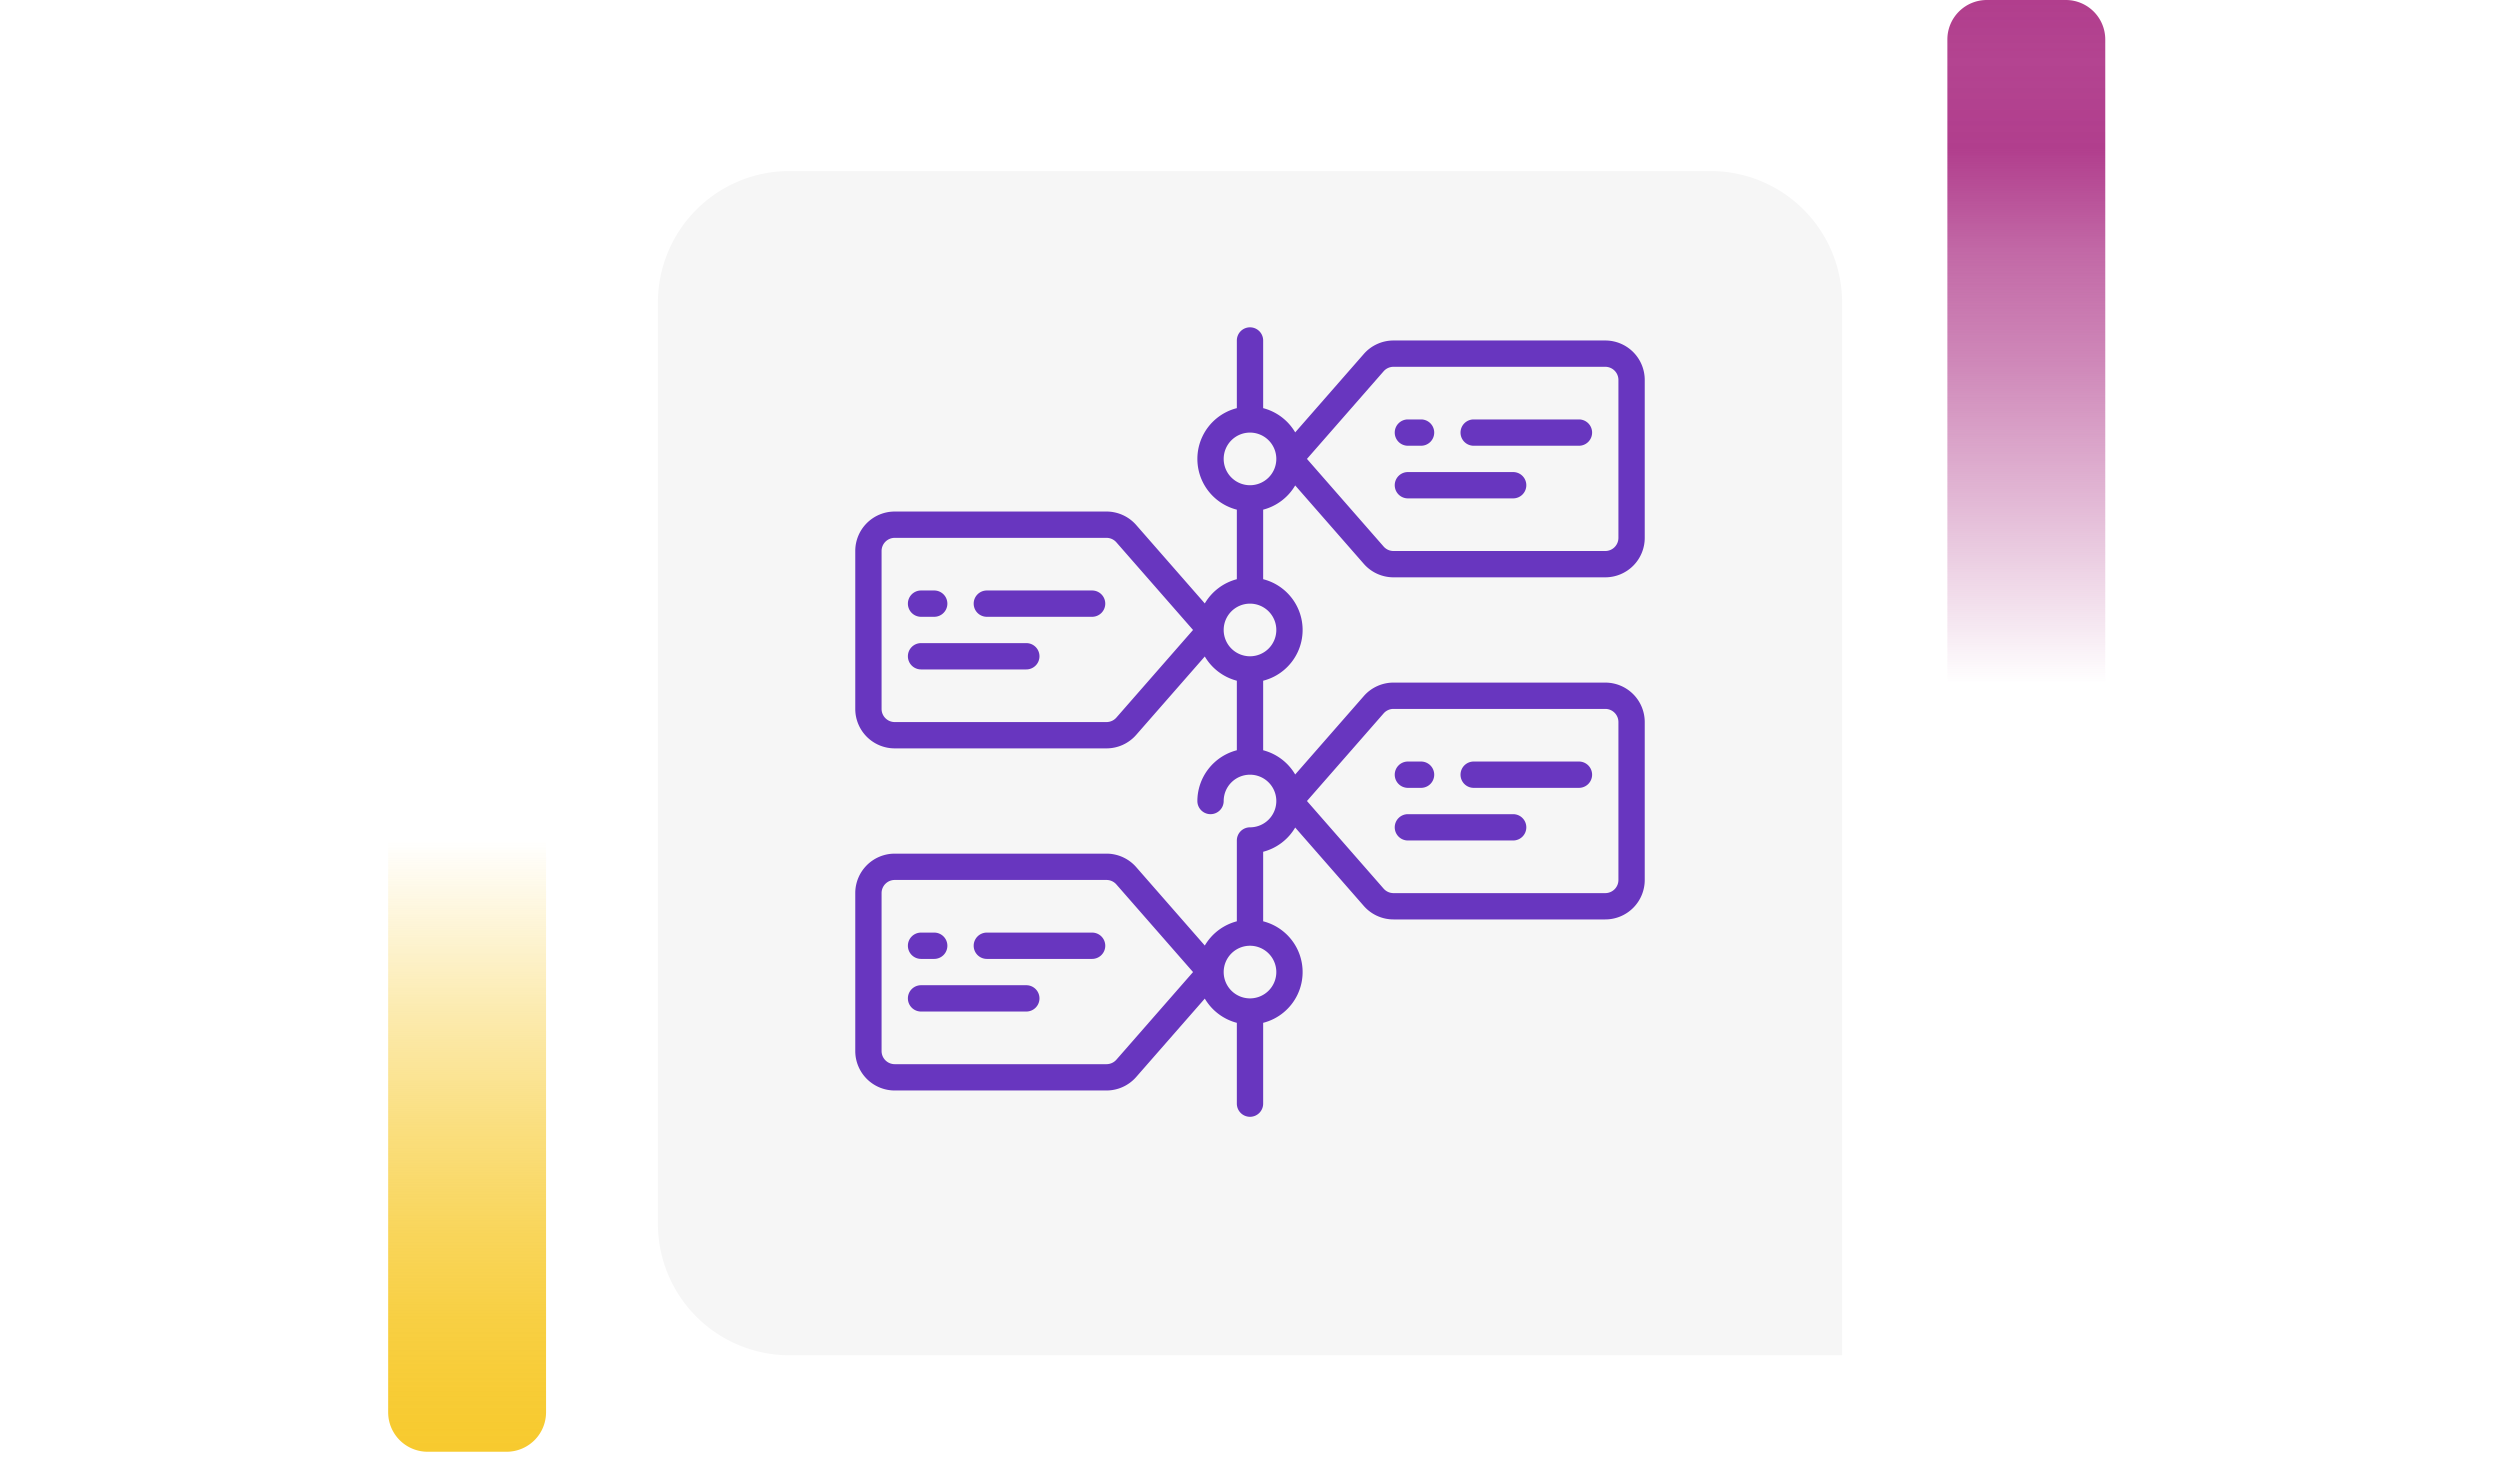 <svg xmlns="http://www.w3.org/2000/svg" xmlns:xlink="http://www.w3.org/1999/xlink" width="190" height="112" viewBox="0 0 190 112">
  <defs>
    <linearGradient id="linear-gradient" x1="0.5" x2="0.5" y2="1" gradientUnits="objectBoundingBox">
      <stop offset="0" stop-color="#f7ca2e" stop-opacity="0"/>
      <stop offset="0.091" stop-color="#f7ca2e" stop-opacity="0.129"/>
      <stop offset="0.283" stop-color="#f7ca2e" stop-opacity="0.388"/>
      <stop offset="0.465" stop-color="#f7ca2e" stop-opacity="0.612"/>
      <stop offset="0.633" stop-color="#f7ca2e" stop-opacity="0.78"/>
      <stop offset="0.784" stop-color="#f7ca2e" stop-opacity="0.902"/>
      <stop offset="0.911" stop-color="#f7ca2e" stop-opacity="0.969"/>
      <stop offset="1" stop-color="#f7ca2e"/>
    </linearGradient>
    <linearGradient id="linear-gradient-2" x1="0.5" x2="0.5" y2="1" gradientUnits="objectBoundingBox">
      <stop offset="0" stop-color="#b13e8d" stop-opacity="0"/>
      <stop offset="0.091" stop-color="#b13e8d" stop-opacity="0.129"/>
      <stop offset="0.283" stop-color="#b13e8d" stop-opacity="0.388"/>
      <stop offset="0.465" stop-color="#b13e8d" stop-opacity="0.612"/>
      <stop offset="0.633" stop-color="#b13e8d" stop-opacity="0.78"/>
      <stop offset="0.784" stop-color="#b13e8d"/>
      <stop offset="0.911" stop-color="#b13e8d" stop-opacity="0.969"/>
      <stop offset="1" stop-color="#b13e8d"/>
    </linearGradient>
    <filter id="Rectángulo_40720" x="41" y="4" width="108" height="108" filterUnits="userSpaceOnUse">
      <feOffset dy="3" input="SourceAlpha"/>
      <feGaussianBlur stdDeviation="3" result="blur"/>
      <feFlood flood-opacity="0.161"/>
      <feComposite operator="in" in2="blur"/>
      <feComposite in="SourceGraphic"/>
    </filter>
  </defs>
  <g id="Grupo_136142" data-name="Grupo 136142" transform="translate(-180 -5017.123)">
    <g id="Grupo_135085" data-name="Grupo 135085" transform="translate(0 4618.123)">
      <rect id="Rectángulo_40586" data-name="Rectángulo 40586" width="190" height="20" transform="translate(180 444)" fill="none"/>
      <g id="Grupo_108405" data-name="Grupo 108405" transform="translate(209.5 463)">
        <path id="Rectángulo_5242" data-name="Rectángulo 5242" d="M0,0H12a0,0,0,0,1,0,0V43.333a3,3,0,0,1-3,3H3a3,3,0,0,1-3-3V0A0,0,0,0,1,0,0Z" transform="translate(0 0)" fill="url(#linear-gradient)"/>
      </g>
      <g id="Grupo_108406" data-name="Grupo 108406" transform="translate(340 451) rotate(180)">
        <path id="Rectángulo_5242-2" data-name="Rectángulo 5242" d="M0,0H12a0,0,0,0,1,0,0V49a3,3,0,0,1-3,3H3a3,3,0,0,1-3-3V0A0,0,0,0,1,0,0Z" transform="translate(0 0)" fill="url(#linear-gradient-2)"/>
      </g>
      <g transform="matrix(1, 0, 0, 1, 180, 399)" filter="url(#Rectángulo_40720)">
        <path id="Rectángulo_40720-2" data-name="Rectángulo 40720" d="M10,0H80A10,10,0,0,1,90,10V90a0,0,0,0,1,0,0H10A10,10,0,0,1,0,80V10A10,10,0,0,1,10,0Z" transform="translate(50 10)" fill="#f6f6f6"/>
      </g>
    </g>
    <g id="cronograma" transform="translate(245 5042)">
      <g id="Grupo_135781" data-name="Grupo 135781">
        <path id="Trazado_193914" data-name="Trazado 193914" d="M57,1H40.907a3,3,0,0,0-2.258,1.025L33.435,7.984A3.988,3.988,0,0,0,31,6.142V1a1,1,0,1,0-2,0V6.142a3.981,3.981,0,0,0,0,7.716v5.284a4,4,0,0,0-2.435,1.842L21.35,15.023A3,3,0,0,0,19.092,14H3a3,3,0,0,0-3,3V29a3,3,0,0,0,3,3H19.092a3,3,0,0,0,2.258-1.025l5.215-5.959A4,4,0,0,0,29,26.858v5.284A4,4,0,0,0,26,36a1,1,0,0,0,2,0,2,2,0,1,1,2,2,1,1,0,0,0-1,1v6.142a4,4,0,0,0-2.435,1.842L21.35,41.023A3,3,0,0,0,19.092,40H3a3,3,0,0,0-3,3V55a3,3,0,0,0,3,3H19.092a3,3,0,0,0,2.258-1.025l5.215-5.959A4,4,0,0,0,29,52.858V59a1,1,0,0,0,2,0V52.858a3.981,3.981,0,0,0,0-7.716V39.858a3.988,3.988,0,0,0,2.435-1.842l5.215,5.961A3,3,0,0,0,40.907,45H57a3,3,0,0,0,3-3V30a3,3,0,0,0-3-3H40.907a3,3,0,0,0-2.258,1.025l-5.214,5.959A3.988,3.988,0,0,0,31,32.142V26.858a3.981,3.981,0,0,0,0-7.716V13.858a3.988,3.988,0,0,0,2.435-1.842l5.215,5.961A3,3,0,0,0,40.907,19H57a3,3,0,0,0,3-3V4a3,3,0,0,0-3-3ZM19.846,55.658a1,1,0,0,1-.754.342H3a1,1,0,0,1-1-1V43a1,1,0,0,1,1-1H19.092a1,1,0,0,1,.753.341L25.671,49ZM32,49a2,2,0,1,1-2-2A2,2,0,0,1,32,49Zm8.154-19.658A1,1,0,0,1,40.907,29H57a1,1,0,0,1,1,1V42a1,1,0,0,1-1,1H40.907a1,1,0,0,1-.752-.341L34.329,36Zm-20.308.316a1,1,0,0,1-.754.342H3a1,1,0,0,1-1-1V17a1,1,0,0,1,1-1H19.092a1,1,0,0,1,.753.341L25.671,23ZM32,23a2,2,0,1,1-2-2A2,2,0,0,1,32,23ZM30,12a2,2,0,1,1,2-2A2,2,0,0,1,30,12Zm28,4a1,1,0,0,1-1,1H40.907a1,1,0,0,1-.752-.341L34.329,10l5.825-6.658A1,1,0,0,1,40.907,3H57a1,1,0,0,1,1,1Z" fill="#6836bf"/>
        <path id="Trazado_193915" data-name="Trazado 193915" d="M42,9h1a1,1,0,0,0,0-2H42a1,1,0,0,0,0,2Z" fill="#6836bf"/>
        <path id="Trazado_193916" data-name="Trazado 193916" d="M55,7H47a1,1,0,0,0,0,2h8a1,1,0,0,0,0-2Z" fill="#6836bf"/>
        <path id="Trazado_193917" data-name="Trazado 193917" d="M50,11H42a1,1,0,0,0,0,2h8a1,1,0,0,0,0-2Z" fill="#6836bf"/>
        <path id="Trazado_193918" data-name="Trazado 193918" d="M42,35h1a1,1,0,0,0,0-2H42a1,1,0,0,0,0,2Z" fill="#6836bf"/>
        <path id="Trazado_193919" data-name="Trazado 193919" d="M47,35h8a1,1,0,0,0,0-2H47a1,1,0,0,0,0,2Z" fill="#6836bf"/>
        <path id="Trazado_193920" data-name="Trazado 193920" d="M42,39h8a1,1,0,0,0,0-2H42a1,1,0,0,0,0,2Z" fill="#6836bf"/>
        <path id="Trazado_193921" data-name="Trazado 193921" d="M5,22H6a1,1,0,0,0,0-2H5a1,1,0,0,0,0,2Z" fill="#6836bf"/>
        <path id="Trazado_193922" data-name="Trazado 193922" d="M18,20H10a1,1,0,0,0,0,2h8a1,1,0,0,0,0-2Z" fill="#6836bf"/>
        <path id="Trazado_193923" data-name="Trazado 193923" d="M13,24H5a1,1,0,0,0,0,2h8a1,1,0,0,0,0-2Z" fill="#6836bf"/>
        <path id="Trazado_193924" data-name="Trazado 193924" d="M5,48H6a1,1,0,0,0,0-2H5a1,1,0,0,0,0,2Z" fill="#6836bf"/>
        <path id="Trazado_193925" data-name="Trazado 193925" d="M18,46H10a1,1,0,0,0,0,2h8a1,1,0,0,0,0-2Z" fill="#6836bf"/>
        <path id="Trazado_193926" data-name="Trazado 193926" d="M13,50H5a1,1,0,0,0,0,2h8a1,1,0,0,0,0-2Z" fill="#6836bf"/>
      </g>
    </g>
  </g>
</svg>
